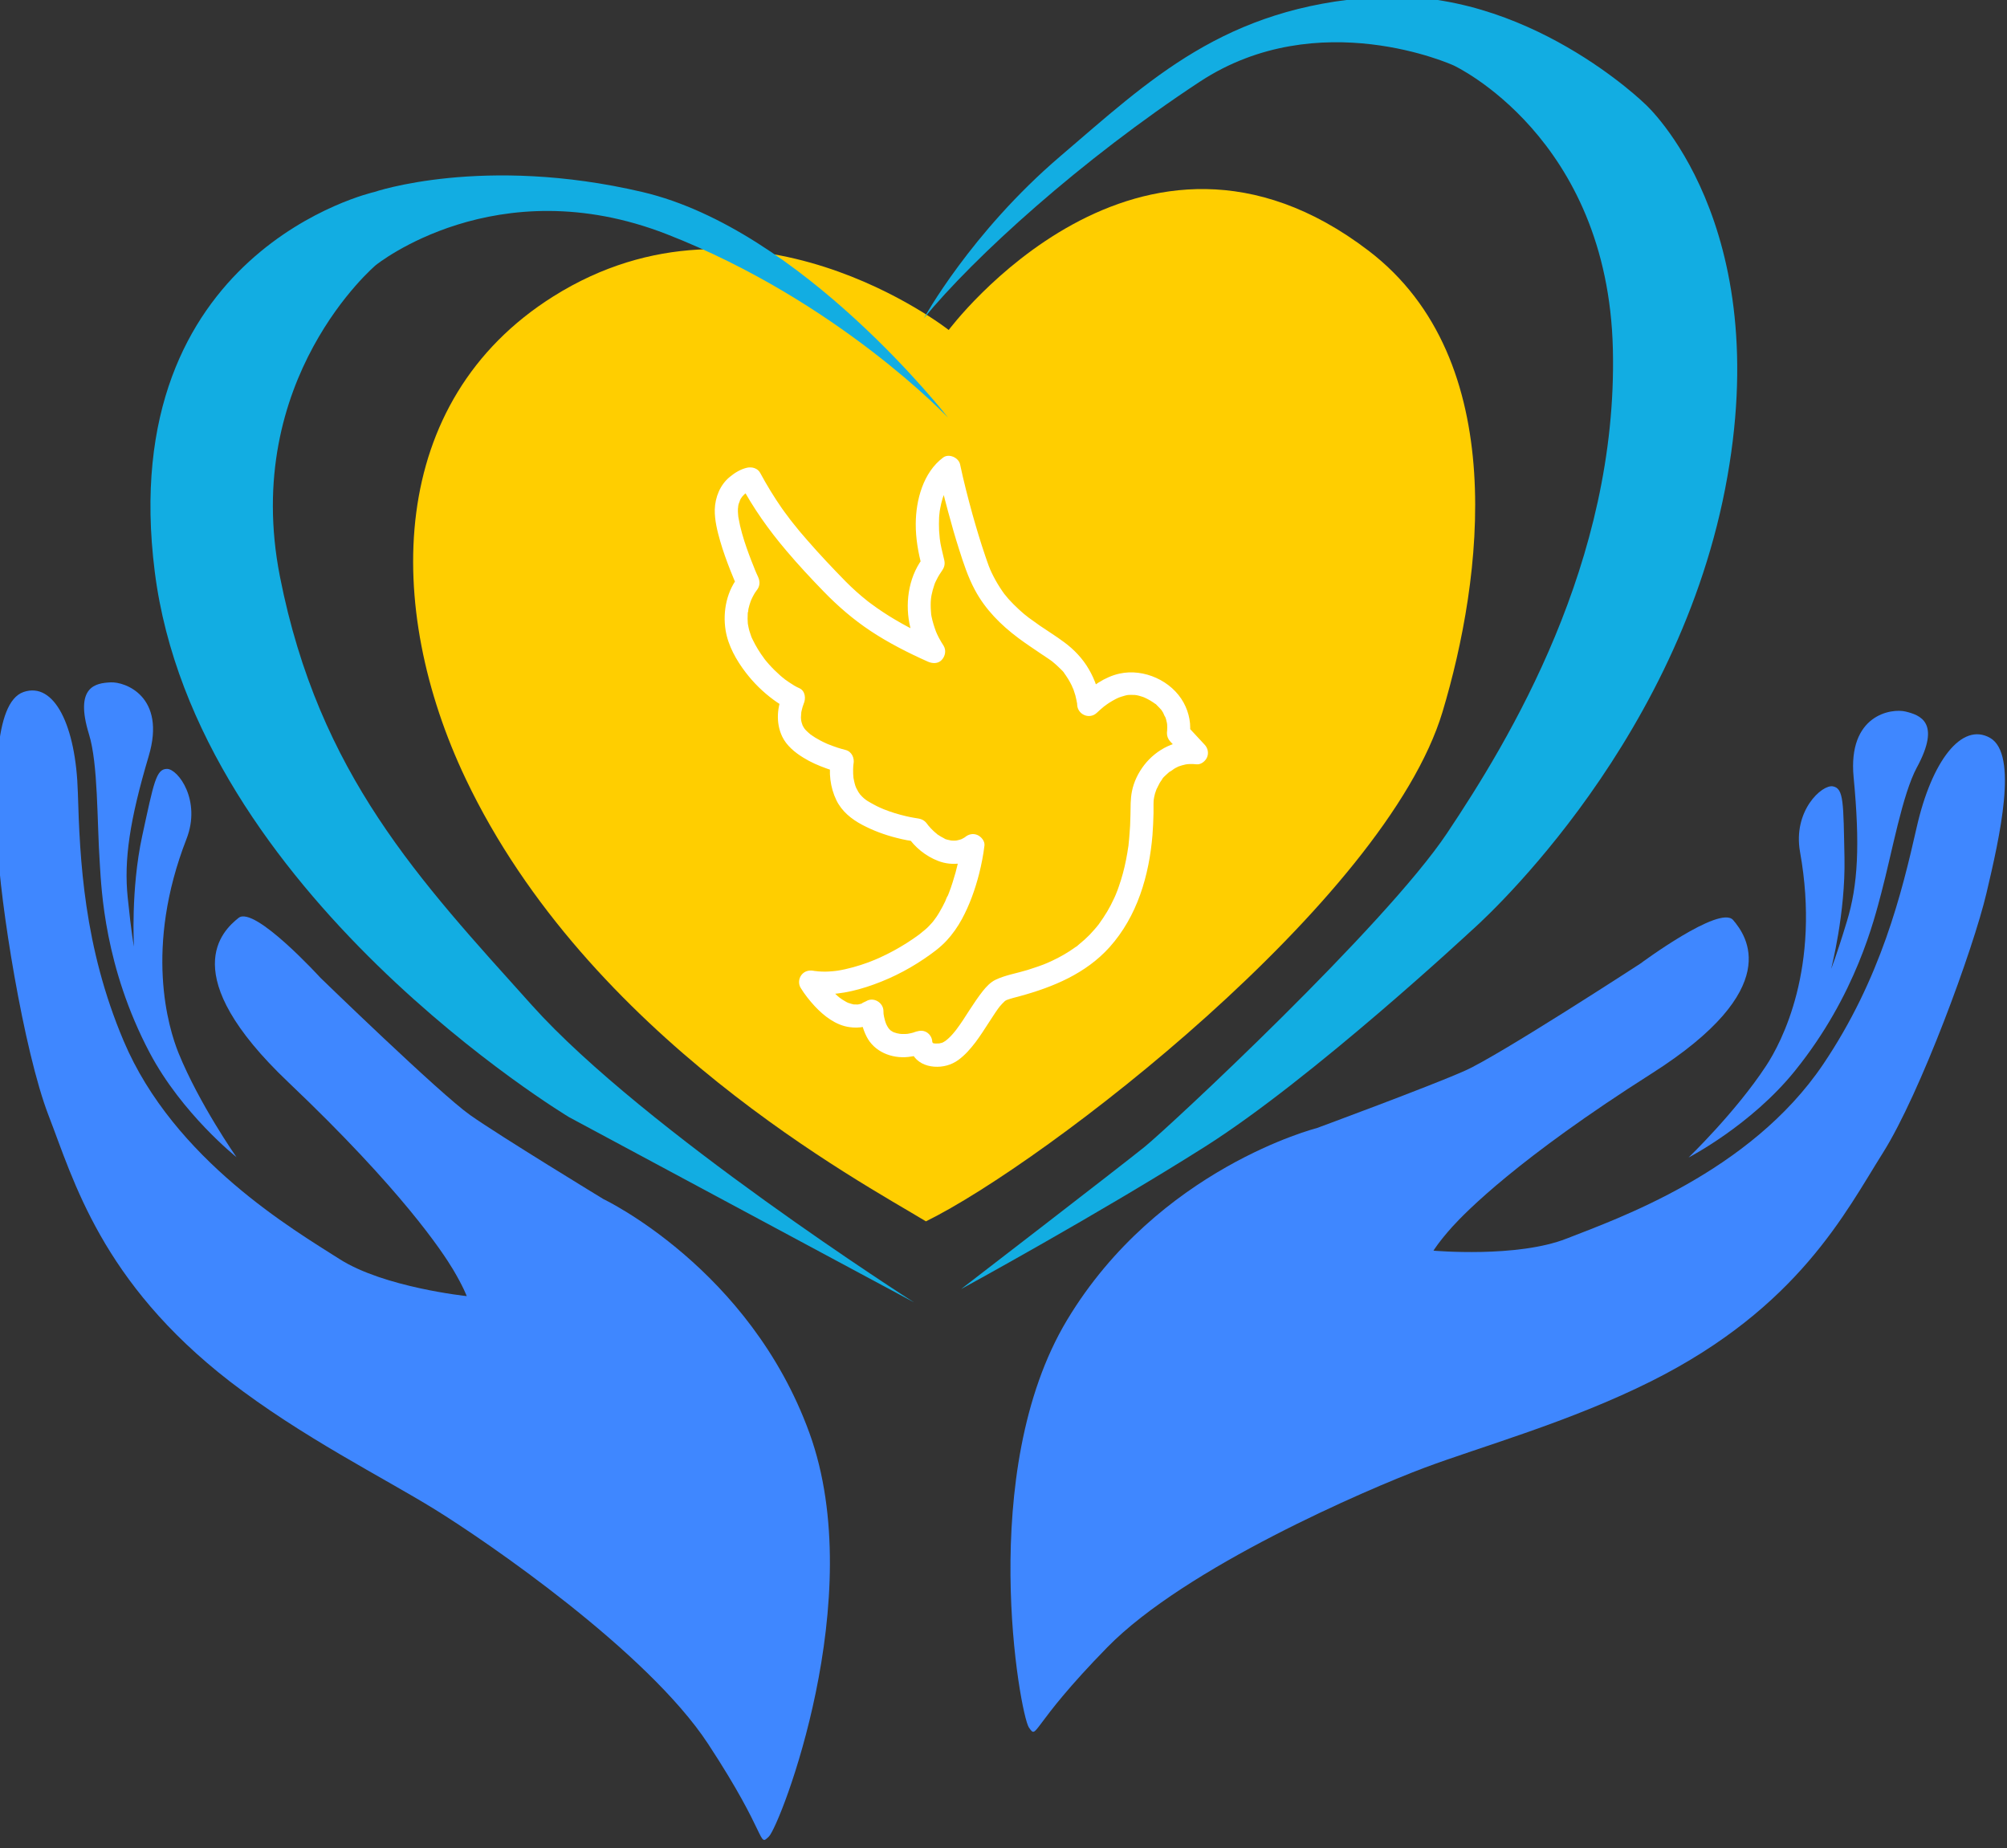 <svg width="215" height="198" viewBox="0 0 215 198" fill="none" xmlns="http://www.w3.org/2000/svg" xmlns:xlink="http://www.w3.org/1999/xlink">
	<rect x="0" y="0" width="215" height="198" fill="#333333" stroke="none"/>
	<desc>
			Created with Pixso.
	</desc>
	<defs/>
	<path id="Vector" d="M99.19 130.84C92.31 126.65 63.05 111.12 49.88 83.42C41.15 65.06 41.37 43.01 59.28 31.75C80.3 18.54 101.63 35.35 101.63 35.35C101.63 35.35 121.98 8.06 146.61 26.86C161.94 38.56 158.79 62.07 154.53 76.26C148.43 96.54 111.9 124.61 99.19 130.84Z" fill="#FFCE00" fill-opacity="1" fill-rule="nonzero"/>
	<path id="Vector" d="M86.72 153.54C80.33 135.89 64.65 128.46 64.65 128.46C64.65 128.46 53.61 121.74 50.37 119.46C47.13 117.18 34.33 104.75 34.33 104.75C34.33 104.75 27.25 96.98 25.56 98.33C23.86 99.68 18.71 104.38 30.9 115.95C43.08 127.52 47.42 134.14 48.53 135.99C49.63 137.84 50 138.85 50 138.85C50 138.85 41.13 137.92 36.37 134.88C31.6 131.83 18.64 124.29 13.24 111.5C8.97 101.42 8.55 92.08 8.34 84.91C8.14 77.75 5.82 73.01 2.53 74.13C-0.76 75.25 -0.5 84.25 -0.26 90.37C-0.03 96.49 2.53 112.57 5.2 119.49C7.88 126.41 10.84 137.31 24.61 147.98C32.34 153.95 41.12 158.32 46.57 161.69C52.02 165.05 69.34 176.89 75.85 186.81C82.37 196.74 81.18 197.9 82.37 196.74C83.56 195.57 93.11 171.19 86.72 153.54L86.72 153.54Z" fill="#3F87FF" fill-opacity="1" fill-rule="nonzero"/>
	<path id="Vector" d="M9.53 78.65C7.95 73.5 10.28 73.18 11.85 73.1C13.41 73.02 17.83 74.62 15.93 81C13.88 87.9 13.27 92.13 13.68 96.14C14.09 100.15 14.35 101.41 14.35 101.41C14.35 101.41 13.99 95.32 15.23 89.57C16.48 83.82 16.72 82.36 17.9 82.37C19.08 82.39 21.58 85.75 19.98 89.87C15.44 101.52 18.02 110.08 19.13 112.82C21.34 118.26 25.33 123.96 25.33 123.96C25.33 123.96 19.49 119.32 16.03 112.77C11.2 103.61 10.87 95.34 10.69 92.5C10.38 87.86 10.52 81.85 9.53 78.65L9.53 78.65Z" fill="#3F87FF" fill-opacity="1" fill-rule="nonzero"/>
	<path id="Vector" d="M114.31 141.41C124.08 125.16 141.06 120.85 141.06 120.85C141.06 120.85 153.3 116.33 156.96 114.69C160.62 113.06 175.72 103.23 175.72 103.23C175.72 103.23 184.24 96.9 185.66 98.56C187.08 100.23 191.26 105.9 176.94 115C162.62 124.1 157.03 129.82 155.57 131.43C154.12 133.05 153.56 133.98 153.56 133.98C153.56 133.98 162.53 134.78 167.84 132.68C173.15 130.59 187.47 125.63 195.31 114.01C201.49 104.84 203.73 95.67 205.33 88.61C206.93 81.55 210.15 77.31 213.19 79.05C216.23 80.8 214.22 89.66 212.8 95.68C211.38 101.71 205.71 117.14 201.72 123.48C197.72 129.82 192.67 140.05 176.94 147.94C168.12 152.36 158.57 154.99 152.51 157.27C146.45 159.55 126.99 167.91 118.61 176.48C110.22 185.06 111.18 186.44 110.22 185.06C109.27 183.67 104.55 157.66 114.31 141.41L114.31 141.41Z" fill="#3F87FF" fill-opacity="1" fill-rule="nonzero"/>
	<path id="Vector" d="M205.37 82.17C207.94 77.38 205.69 76.61 204.15 76.23C202.62 75.85 197.93 76.57 198.57 83.27C199.26 90.5 199.04 94.81 197.85 98.7C196.67 102.59 196.16 103.79 196.16 103.79C196.16 103.79 197.71 97.83 197.59 91.89C197.47 85.95 197.52 84.46 196.35 84.24C195.18 84.02 192.04 86.87 192.83 91.27C195.06 103.69 190.84 111.68 189.2 114.17C185.95 119.13 180.89 124 180.89 124C180.89 124 187.58 120.55 192.28 114.72C198.85 106.58 200.79 98.45 201.53 95.68C202.73 91.14 203.77 85.15 205.36 82.18L205.37 82.17Z" fill="#3F87FF" fill-opacity="1" fill-rule="nonzero"/>
	<path id="Vector" d="M98.95 34.13C98.95 34.13 104 24.92 113.57 16.75C123.15 8.57 131.16 0.75 147.36 -0.3C163.55 -1.34 176.27 11.18 176.27 11.18C176.27 11.18 190.37 23.87 184.8 52.39C179.23 80.91 157.63 99.69 157.63 99.69C157.63 99.69 140.57 115.58 129.07 122.85C117.58 130.12 102.95 138.1 102.95 138.1C102.95 138.1 120.02 124.96 122.63 122.85C125.24 120.73 148.4 99.17 155.02 89.25C161.64 79.34 173.31 60.21 172.78 37.44C172.26 14.66 155.72 7.01 155.72 7.01C155.72 7.01 141.26 0.4 128.55 8.74C115.84 17.09 104.34 27.53 98.94 34.13L98.95 34.13Z" fill="#12ADE2" fill-opacity="1" fill-rule="nonzero"/>
	<path id="Vector" d="M101.56 44.74C101.56 44.74 85.89 24.57 68.82 20.57C51.75 16.57 40.09 20.57 40.09 20.57C40.09 20.57 12.22 26.83 16.58 61.26C20.93 95.69 60.98 119.69 60.98 119.69L97.9 139.51C97.9 139.51 68.99 121.08 56.98 107.69C44.96 94.3 34.17 82.99 29.99 61.78C25.81 40.57 40.26 28.4 40.26 28.4C40.26 28.4 53.15 17.96 71.43 25.09C89.72 32.22 101.56 44.74 101.56 44.74L101.56 44.74Z" fill="#12ADE2" fill-opacity="1" fill-rule="nonzero"/>
	<path id="Vector" d="M127.41 78.9C127.66 77.68 127.39 76.36 126.8 75.28C125.52 72.93 122.54 71.59 119.94 72.16C118.33 72.51 116.92 73.54 115.75 74.65L117.85 75.52C117.8 74.19 117.3 72.82 116.64 71.69C115.98 70.55 115.06 69.58 114 68.8C113.16 68.17 112.26 67.62 111.4 67.03C110.99 66.74 110.58 66.45 110.17 66.15C109.95 65.98 110.39 66.32 110.17 66.15C110.13 66.12 110.09 66.08 110.05 66.05C109.94 65.97 109.84 65.88 109.73 65.8C109.53 65.62 109.32 65.45 109.13 65.27C108.74 64.91 108.37 64.54 108.02 64.15C107.93 64.04 107.84 63.93 107.75 63.82C107.71 63.78 107.67 63.73 107.64 63.69C107.46 63.47 107.75 63.85 107.64 63.7C107.46 63.45 107.28 63.2 107.11 62.93C106.78 62.42 106.49 61.89 106.23 61.35C106.16 61.2 106.09 61.04 106.02 60.89C106.04 60.93 106.12 61.11 106.03 60.89C106 60.81 105.96 60.73 105.93 60.65C105.79 60.28 105.67 59.91 105.54 59.54C105.04 58.07 104.6 56.6 104.18 55.11C103.69 53.33 103.23 51.55 102.85 49.75C102.7 49.03 101.66 48.55 101.04 49.01C98.9 50.6 98.11 53.58 98.1 56.11C98.09 57.67 98.36 59.22 98.77 60.72L99.08 59.52C97.42 61.49 96.94 64.31 97.42 66.78C97.67 68.09 98.24 69.35 98.95 70.48L100.64 68.79C98.78 67.97 96.96 67.06 95.24 65.99C94.81 65.72 94.39 65.44 93.97 65.15C93.77 65.01 93.56 64.86 93.36 64.71C93.27 64.64 93.18 64.58 93.09 64.51C93.03 64.47 92.98 64.42 92.92 64.38C93.02 64.45 92.99 64.44 92.91 64.37C92.09 63.72 91.31 63.02 90.57 62.27C89.16 60.83 87.78 59.37 86.46 57.85C85.92 57.24 85.4 56.62 84.9 55.98C84.84 55.91 84.78 55.83 84.73 55.76C84.7 55.73 84.68 55.7 84.65 55.67C84.55 55.54 84.8 55.86 84.7 55.73C84.59 55.58 84.47 55.43 84.36 55.27C84.15 55 83.95 54.72 83.75 54.44C82.91 53.23 82.14 51.97 81.44 50.67C81.18 50.17 80.57 49.99 80.05 50.1C79.36 50.25 78.72 50.64 78.19 51.08C77.14 51.93 76.61 53.27 76.57 54.59C76.55 55.73 76.84 56.88 77.15 57.97C77.46 59.04 77.84 60.09 78.25 61.13C78.51 61.78 78.78 62.44 79.07 63.08L79.26 61.59C77.87 63.19 77.4 65.46 77.73 67.52C78 69.18 78.88 70.73 79.89 72.05C80.75 73.17 81.74 74.14 82.88 74.98C83.35 75.32 83.85 75.66 84.38 75.89L83.94 74.21C83.23 75.66 83.09 77.42 83.79 78.9C84.25 79.87 85.15 80.61 86.05 81.16C86.83 81.65 87.69 82.02 88.56 82.33C89 82.49 89.45 82.64 89.9 82.75L89.04 81.23C88.74 82.73 88.93 84.35 89.6 85.73C90.18 86.92 91.21 87.75 92.36 88.36C93.51 88.97 94.77 89.44 96.05 89.76C96.77 89.95 97.51 90.09 98.26 90.17L97.19 89.56C97.98 90.76 99.17 91.72 100.5 92.23C102.01 92.82 103.87 92.58 105.09 91.48L102.98 90.61C102.96 90.82 103.05 90.18 103 90.46C102.98 90.61 102.96 90.76 102.94 90.91C102.85 91.41 102.75 91.92 102.63 92.42C102.47 93.12 102.28 93.81 102.06 94.49C101.94 94.87 101.81 95.26 101.66 95.64C101.62 95.73 101.58 95.83 101.55 95.92C101.53 95.95 101.52 95.99 101.5 96.02C101.42 96.22 101.52 95.96 101.54 95.94C101.41 96.12 101.34 96.37 101.25 96.57C101.07 96.94 100.88 97.31 100.67 97.66C100.57 97.84 100.46 98.01 100.35 98.18C100.29 98.26 100.23 98.35 100.17 98.43C100.14 98.48 99.92 98.76 100.04 98.61C100.17 98.44 99.95 98.72 99.93 98.75C99.87 98.81 99.81 98.88 99.76 98.94C99.61 99.11 99.46 99.27 99.3 99.42C99.16 99.55 99.01 99.67 98.86 99.79C98.77 99.87 98.67 99.94 98.58 100.02C98.44 100.13 98.75 99.89 98.61 100C98.55 100.04 98.49 100.09 98.43 100.14C97.57 100.77 96.67 101.34 95.73 101.85C95.27 102.1 94.79 102.34 94.31 102.56C94.19 102.61 94.07 102.67 93.95 102.72C93.88 102.75 93.52 102.9 93.79 102.79C93.53 102.9 93.27 103 93.01 103.1C91.94 103.49 90.83 103.81 89.7 103.99C89.65 104 89.57 104 89.52 104.02C89.65 103.97 89.73 103.99 89.55 104.01C89.42 104.03 89.29 104.04 89.16 104.05C88.91 104.07 88.66 104.09 88.4 104.09C88.15 104.09 87.89 104.08 87.63 104.06C87.53 104.06 87.39 104.01 87.28 104.03C87.31 104.03 87.59 104.08 87.38 104.04C87.31 104.03 87.23 104.02 87.16 104C86.66 103.91 86.18 104.03 85.86 104.44C85.56 104.83 85.51 105.38 85.76 105.81C86.19 106.52 86.72 107.18 87.28 107.79C88.25 108.83 89.53 109.83 90.98 110.03C92.05 110.19 93.09 109.99 94.02 109.41L92.16 108.35C92.17 109.26 92.41 110.21 92.82 111.02C93.64 112.67 95.51 113.42 97.29 113.23C97.98 113.15 98.62 113.01 99.25 112.73L97.39 111.66C97.4 112.11 97.54 112.59 97.77 112.97C98.26 113.8 99.13 114.2 100.07 114.27C101.01 114.34 101.92 114.09 102.65 113.56C103.38 113.03 103.96 112.36 104.51 111.64C105.01 110.97 105.46 110.27 105.91 109.57C106.14 109.22 106.36 108.87 106.59 108.53C106.7 108.38 106.8 108.23 106.9 108.08C106.95 108.01 107.01 107.94 107.06 107.87C107.24 107.63 106.92 108.04 107.07 107.85C107.26 107.63 107.46 107.41 107.68 107.21C107.87 107.03 107.46 107.35 107.61 107.26C107.65 107.23 107.7 107.2 107.75 107.17C107.79 107.14 107.84 107.13 107.88 107.1C107.6 107.31 107.62 107.21 107.78 107.15C108.25 106.97 108.75 106.85 109.24 106.72C112.83 105.74 116.33 104.29 118.87 101.46C121.83 98.15 123.1 93.8 123.46 89.45C123.52 88.68 123.55 87.9 123.57 87.12C123.57 86.8 123.57 86.48 123.57 86.16C123.57 86.05 123.58 85.94 123.58 85.83C123.59 85.79 123.61 85.41 123.6 85.61C123.58 85.81 123.63 85.44 123.64 85.39C123.67 85.26 123.7 85.14 123.73 85.01C123.76 84.9 123.8 84.79 123.84 84.69C123.86 84.63 123.88 84.58 123.9 84.53C123.97 84.32 123.89 84.55 123.87 84.58C124 84.37 124.09 84.12 124.22 83.9C124.28 83.8 124.34 83.7 124.41 83.61C124.44 83.56 124.47 83.52 124.5 83.47C124.56 83.39 124.55 83.32 124.47 83.52C124.55 83.32 124.8 83.12 124.95 82.98C125.02 82.91 125.09 82.85 125.17 82.78C125.21 82.74 125.25 82.71 125.3 82.67C125.46 82.53 125.28 82.69 125.25 82.7C125.46 82.62 125.68 82.41 125.89 82.29C125.98 82.24 126.09 82.19 126.19 82.14C126.29 82.09 126.27 82.04 126.13 82.16C126.16 82.14 126.25 82.11 126.28 82.1C126.51 82.02 126.74 81.95 126.98 81.9C127.04 81.89 127.09 81.88 127.15 81.87C127.31 81.83 126.9 81.89 127.08 81.88C127.19 81.87 127.31 81.85 127.42 81.85C127.68 81.84 127.93 81.85 128.18 81.88C128.66 81.93 129.14 81.53 129.31 81.12C129.5 80.66 129.39 80.14 129.05 79.78C128.41 79.08 127.76 78.38 127.11 77.69C126.67 77.21 125.8 77.21 125.36 77.69C124.9 78.19 124.89 78.92 125.36 79.43C126.01 80.13 126.66 80.82 127.31 81.52C127.6 80.82 127.89 80.12 128.18 79.41C126 79.18 123.89 80.26 122.57 81.96C121.94 82.78 121.46 83.75 121.26 84.77C121.09 85.61 121.12 86.46 121.1 87.31C121.09 88.08 121.05 88.84 120.98 89.6C120.97 89.81 120.94 90.03 120.92 90.24C120.91 90.35 120.9 90.46 120.89 90.56C120.88 90.62 120.87 90.67 120.87 90.73C120.83 91.01 120.9 90.52 120.87 90.69C120.8 91.16 120.73 91.63 120.63 92.1C120.44 93.08 120.18 94.04 119.85 94.98C119.77 95.22 119.68 95.46 119.58 95.7C119.56 95.76 119.53 95.82 119.51 95.88C119.44 96.04 119.6 95.68 119.52 95.85C119.46 95.98 119.41 96.12 119.34 96.25C119.12 96.73 118.88 97.2 118.61 97.65C118.32 98.13 118.01 98.6 117.68 99.05C117.66 99.08 117.52 99.25 117.62 99.13C117.71 99.01 117.57 99.18 117.55 99.21C117.47 99.31 117.38 99.42 117.29 99.52C117.11 99.73 116.92 99.94 116.73 100.14C116.37 100.5 116 100.84 115.6 101.16C115.56 101.2 115.51 101.24 115.46 101.28C115.27 101.43 115.48 101.27 115.49 101.25C115.45 101.33 115.27 101.42 115.2 101.47C114.99 101.62 114.78 101.76 114.57 101.9C113.8 102.4 112.99 102.81 112.15 103.18C111.95 103.27 112.21 103.14 112.23 103.14C112.2 103.14 112.12 103.19 112.09 103.2C111.99 103.24 111.89 103.28 111.8 103.32C111.6 103.4 111.4 103.47 111.2 103.54C110.83 103.67 110.45 103.79 110.08 103.91C108.95 104.26 107.72 104.45 106.65 104.96C106.09 105.23 105.64 105.72 105.26 106.2C104.74 106.86 104.29 107.55 103.83 108.25C103.38 108.96 102.93 109.66 102.43 110.32C102.4 110.36 102.37 110.4 102.34 110.44C102.35 110.42 102.53 110.2 102.4 110.36C102.34 110.43 102.28 110.5 102.22 110.58C102.11 110.72 101.99 110.85 101.86 110.99C101.74 111.11 101.62 111.23 101.49 111.34C101.43 111.39 101.35 111.44 101.3 111.5C101.31 111.5 101.56 111.32 101.41 111.42C101.37 111.45 101.33 111.48 101.29 111.5C101.17 111.59 101.04 111.65 100.91 111.72C100.78 111.8 101.19 111.62 101.06 111.66C101.03 111.67 101.01 111.68 100.98 111.69C100.9 111.71 100.82 111.74 100.74 111.75C100.71 111.76 100.55 111.8 100.54 111.79C100.54 111.79 100.85 111.76 100.59 111.78C100.48 111.79 100.37 111.79 100.26 111.79C100.2 111.79 99.92 111.76 100.14 111.8C100.36 111.83 100.04 111.77 99.99 111.76C99.71 111.69 100.16 111.87 100.02 111.78C99.97 111.75 99.91 111.71 99.85 111.68C99.73 111.62 100.08 111.91 99.92 111.73C99.91 111.71 99.88 111.68 99.86 111.67C99.74 111.55 100.03 111.92 99.97 111.81C99.93 111.73 99.77 111.43 99.88 111.68C99.98 111.93 99.88 111.64 99.86 111.56C99.85 111.55 99.85 111.47 99.84 111.47C99.82 111.46 99.9 111.82 99.88 111.74C99.88 111.73 99.87 111.72 99.87 111.71C99.88 111.7 99.87 111.66 99.87 111.64C99.87 111.21 99.63 110.8 99.26 110.58C98.84 110.34 98.43 110.4 98.01 110.58C98.61 110.32 98 110.57 97.83 110.62C97.66 110.67 97.51 110.7 97.34 110.73C97.29 110.74 97.24 110.75 97.18 110.76C97.37 110.73 97.39 110.73 97.25 110.75C97.15 110.75 97.06 110.76 96.97 110.77C96.74 110.78 96.51 110.77 96.27 110.74C96.58 110.78 96.13 110.7 96.08 110.69C95.97 110.66 95.86 110.62 95.76 110.59C95.62 110.54 95.61 110.53 95.73 110.58C95.68 110.56 95.64 110.53 95.6 110.51C95.53 110.47 95.47 110.43 95.41 110.39C95.23 110.28 95.62 110.58 95.37 110.35C95.31 110.3 95.26 110.23 95.2 110.17C95.16 110.1 95.11 110.04 95.07 109.97C95.03 109.9 94.99 109.83 94.96 109.76C94.94 109.72 94.81 109.45 94.91 109.66C95.01 109.87 94.89 109.61 94.88 109.56C94.85 109.49 94.83 109.42 94.81 109.35C94.77 109.22 94.74 109.08 94.71 108.95C94.69 108.87 94.63 108.45 94.66 108.73C94.7 109 94.66 108.66 94.65 108.59C94.64 108.5 94.64 108.41 94.64 108.32C94.64 107.41 93.58 106.76 92.78 107.26C92.66 107.33 92.4 107.41 92.31 107.51C92.31 107.51 92.56 107.42 92.44 107.46C92.4 107.47 92.35 107.49 92.31 107.51C92.23 107.53 92.16 107.56 92.08 107.57C92 107.59 91.92 107.6 91.85 107.62C91.7 107.65 92.14 107.6 91.98 107.6C91.95 107.6 91.92 107.61 91.89 107.61C91.72 107.62 91.57 107.59 91.41 107.6C91.28 107.6 91.59 107.63 91.58 107.62C91.54 107.61 91.49 107.61 91.45 107.6C91.38 107.59 91.31 107.57 91.24 107.55C91.1 107.51 90.96 107.46 90.82 107.42C90.68 107.37 91.07 107.53 90.94 107.47C90.91 107.45 90.88 107.44 90.85 107.43C90.78 107.4 90.72 107.36 90.65 107.33C90.51 107.25 90.37 107.17 90.23 107.08C90.12 107 90.01 106.92 89.89 106.84C89.77 106.75 90.1 107.01 89.99 106.91C89.96 106.89 89.94 106.87 89.91 106.85C89.85 106.8 89.78 106.74 89.72 106.69C89.5 106.49 89.29 106.29 89.09 106.08C88.9 105.88 88.72 105.67 88.55 105.46C88.51 105.41 88.47 105.37 88.44 105.32C88.32 105.17 88.64 105.59 88.5 105.39C88.43 105.31 88.37 105.23 88.31 105.14C88.17 104.95 88.03 104.75 87.91 104.54L86.51 106.35C88.61 106.74 90.78 106.39 92.8 105.74C94.99 105.04 97.09 104.01 98.99 102.72C99.84 102.14 100.71 101.52 101.41 100.76C102.05 100.07 102.59 99.29 103.04 98.47C103.87 96.94 104.46 95.28 104.89 93.6C105.14 92.6 105.34 91.59 105.46 90.58C105.52 90.1 105.1 89.62 104.7 89.45C104.23 89.25 103.73 89.37 103.36 89.7C103.21 89.83 103.51 89.57 103.52 89.58C103.51 89.58 103.31 89.73 103.29 89.74C103.18 89.81 103.06 89.86 102.95 89.92C102.82 89.99 103.21 89.83 103.07 89.87C103.03 89.88 103 89.9 102.97 89.91C102.88 89.94 102.78 89.97 102.69 89.99C102.67 90 102.38 90.06 102.38 90.06C102.38 90.05 102.64 90.04 102.5 90.04C102.45 90.04 102.41 90.05 102.37 90.05C102.24 90.06 102.12 90.06 102 90.05C101.95 90.05 101.9 90.04 101.85 90.04C101.68 90.03 102.14 90.11 101.83 90.03C101.76 90.01 101.18 89.91 101.16 89.82C101.16 89.82 101.37 89.93 101.25 89.86C101.21 89.84 101.16 89.82 101.12 89.8C101 89.74 100.89 89.68 100.77 89.61C100.68 89.56 100.6 89.5 100.52 89.45C100.47 89.42 100.2 89.25 100.37 89.35C100.53 89.44 100.28 89.28 100.25 89.24C100.17 89.18 100.1 89.11 100.02 89.04C99.8 88.84 99.6 88.62 99.41 88.39C99.22 88.16 99.59 88.65 99.42 88.4C99.39 88.36 99.37 88.32 99.34 88.29C99.06 87.9 98.75 87.73 98.27 87.67C98.2 87.66 98.07 87.64 98.34 87.68C98.64 87.72 98.37 87.69 98.29 87.67C98.19 87.66 98.08 87.64 97.98 87.62C97.68 87.57 97.37 87.51 97.08 87.44C96.27 87.25 95.46 87.01 94.69 86.7C94.64 86.68 94.6 86.66 94.55 86.64C94.38 86.58 94.74 86.73 94.57 86.65C94.47 86.61 94.36 86.56 94.25 86.51C94.02 86.41 93.79 86.29 93.57 86.17C93.36 86.06 93.15 85.93 92.94 85.81C92.85 85.75 92.76 85.68 92.66 85.62C92.55 85.55 92.64 85.53 92.71 85.66C92.69 85.62 92.61 85.58 92.58 85.55C92.43 85.42 92.3 85.29 92.17 85.14C92.16 85.13 92.07 85.02 92.07 85.02C92.08 85.02 92.22 85.23 92.14 85.12C92.09 85.03 92.03 84.95 91.97 84.87C91.88 84.72 91.8 84.57 91.72 84.41C91.59 84.15 91.79 84.61 91.72 84.41C91.69 84.32 91.65 84.24 91.62 84.15C91.56 83.97 91.52 83.78 91.48 83.59C91.46 83.51 91.44 83.42 91.43 83.34C91.38 83.07 91.45 83.61 91.43 83.35C91.4 83.05 91.38 82.74 91.39 82.44C91.39 82.23 91.41 82.02 91.43 81.81C91.45 81.67 91.37 82.2 91.41 82C91.41 81.98 91.42 81.95 91.42 81.92C91.42 81.9 91.43 81.88 91.43 81.85C91.56 81.22 91.25 80.5 90.57 80.34C90.26 80.26 89.95 80.17 89.64 80.07C89.34 79.97 89.01 79.84 88.7 79.72C88.5 79.64 88.96 79.84 88.68 79.71C88.59 79.68 88.51 79.64 88.43 79.6C88.24 79.52 88.06 79.42 87.88 79.33C87.51 79.14 87.16 78.92 86.82 78.68C86.57 78.5 86.94 78.78 86.78 78.64C86.71 78.58 86.63 78.52 86.56 78.45C86.49 78.39 86.43 78.33 86.36 78.26C86.32 78.22 86.29 78.18 86.25 78.14C86.23 78.12 86.07 77.9 86.16 78.04C86.25 78.17 86.16 78.03 86.15 78.01C86.12 77.96 86.09 77.91 86.06 77.86C86.03 77.81 85.88 77.54 85.96 77.69C86.04 77.85 85.92 77.57 85.91 77.51C85.87 77.41 85.85 77.3 85.83 77.19C85.83 77.19 85.81 77.04 85.8 77.03C85.82 77.05 85.82 77.34 85.82 77.12C85.81 77.03 85.81 76.94 85.8 76.85C85.8 76.66 85.84 76.47 85.84 76.29C85.85 76.56 85.8 76.51 85.82 76.41C85.83 76.35 85.84 76.3 85.85 76.24C85.87 76.16 85.89 76.08 85.91 75.99C85.94 75.84 85.99 75.69 86.04 75.55C86.07 75.45 86.11 75.36 86.14 75.26C85.98 75.71 86.03 75.53 86.08 75.42C86.35 74.87 86.28 74.02 85.64 73.73C85.26 73.57 84.9 73.34 84.56 73.11C84.38 72.99 84.21 72.87 84.04 72.75C83.97 72.69 83.81 72.54 84.09 72.78C84.05 72.75 84 72.71 83.96 72.68C83.84 72.59 83.72 72.49 83.61 72.39C83.17 72 82.75 71.59 82.36 71.15C82.24 71.01 82.13 70.88 82.01 70.74C81.98 70.69 81.93 70.64 81.9 70.59C82.07 70.85 81.89 70.58 81.86 70.54C81.62 70.22 81.4 69.89 81.19 69.55C81 69.23 80.81 68.9 80.65 68.56C80.6 68.48 80.56 68.39 80.52 68.3C80.63 68.54 80.49 68.22 80.48 68.19C80.41 67.99 80.34 67.79 80.28 67.59C80.23 67.4 80.18 67.21 80.15 67.02C80.14 66.99 80.12 66.83 80.12 66.83L80.13 66.97C80.13 66.91 80.12 66.85 80.11 66.79C80.08 66.45 80.08 66.11 80.1 65.77C80.11 65.71 80.11 65.66 80.11 65.61C80.13 65.46 80.22 65.37 80.11 65.62C80.16 65.51 80.15 65.34 80.18 65.22C80.24 64.96 80.31 64.71 80.4 64.46C80.42 64.4 80.44 64.34 80.47 64.28C80.57 64.01 80.41 64.39 80.45 64.32C80.5 64.22 80.55 64.1 80.6 64C80.68 63.83 80.78 63.67 80.87 63.51C80.95 63.39 81.03 63.28 81.11 63.17C81.19 63.06 80.86 63.49 80.99 63.33C81 63.32 81.01 63.3 81.02 63.29C81.41 62.84 81.45 62.33 81.21 61.8C81.16 61.69 81.1 61.57 81.05 61.45C81.03 61.4 81.01 61.34 80.98 61.29C80.96 61.23 80.84 60.96 80.94 61.2C81.05 61.44 80.92 61.13 80.89 61.08C80.85 60.98 80.81 60.87 80.77 60.77C80.39 59.84 80.04 58.9 79.73 57.94C79.56 57.41 79.41 56.87 79.28 56.32C79.23 56.09 79.18 55.85 79.14 55.62C79.12 55.55 79.11 55.48 79.1 55.41C79.09 55.37 79.06 55.14 79.09 55.37C79.12 55.61 79.09 55.38 79.09 55.34C79.08 55.27 79.08 55.19 79.07 55.12C79.05 54.91 79.04 54.71 79.05 54.5C79.05 54.45 79.1 54.23 79.07 54.19L79.05 54.34C79.06 54.29 79.07 54.23 79.09 54.17C79.1 54.09 79.12 54.01 79.15 53.93C79.17 53.83 79.28 53.66 79.27 53.56L79.21 53.72C79.23 53.67 79.25 53.63 79.27 53.59C79.3 53.52 79.34 53.46 79.37 53.4C79.43 53.31 79.51 53.22 79.56 53.12C79.4 53.39 79.44 53.27 79.51 53.2C79.56 53.14 79.61 53.09 79.66 53.04C79.74 52.95 79.83 52.88 79.92 52.8C80.09 52.65 79.66 52.97 79.85 52.86C79.89 52.83 79.93 52.8 79.98 52.77C80.13 52.67 80.3 52.59 80.46 52.5C80.63 52.42 80.14 52.63 80.31 52.57C80.34 52.56 80.37 52.54 80.4 52.53C80.45 52.51 80.5 52.49 80.56 52.48C80.61 52.46 80.66 52.45 80.71 52.44L79.32 51.87C80.69 54.43 82.36 56.79 84.25 59.01C85.52 60.51 86.86 61.95 88.23 63.36C89.77 64.95 91.43 66.38 93.27 67.6C95.12 68.83 97.28 69.94 99.4 70.88C99.89 71.1 100.5 71.12 100.89 70.69C101.26 70.29 101.38 69.67 101.09 69.19C100.91 68.91 100.73 68.61 100.57 68.31C100.51 68.17 100.44 68.04 100.37 67.9C100.34 67.83 100.32 67.76 100.28 67.7C100.22 67.57 100.35 67.86 100.26 67.64C100.07 67.12 99.9 66.59 99.79 66.04C99.78 65.96 99.77 65.89 99.75 65.81C99.75 65.76 99.73 65.57 99.75 65.75C99.77 65.95 99.73 65.57 99.73 65.53C99.71 65.28 99.7 65.03 99.7 64.78C99.7 64.57 99.71 64.37 99.73 64.16C99.74 64.11 99.75 64.06 99.75 64.01C99.76 63.85 99.7 64.27 99.73 64.12C99.75 64 99.77 63.88 99.79 63.76C99.86 63.4 99.96 63.04 100.08 62.69C100.11 62.61 100.14 62.54 100.16 62.46C100.18 62.41 100.3 62.14 100.2 62.37C100.1 62.6 100.22 62.33 100.25 62.27C100.28 62.21 100.31 62.14 100.35 62.07C100.52 61.72 100.73 61.4 100.95 61.08C101.04 60.95 100.7 61.4 100.83 61.24C101.13 60.86 101.26 60.52 101.16 60.03C101.03 59.42 100.86 58.83 100.75 58.22C100.73 58.08 100.71 57.95 100.69 57.82C100.68 57.76 100.64 57.59 100.7 57.86C100.68 57.8 100.68 57.73 100.67 57.67C100.64 57.39 100.62 57.12 100.6 56.84C100.58 56.37 100.58 55.9 100.6 55.43C100.62 55.23 100.63 55.03 100.66 54.83C100.66 54.78 100.67 54.73 100.67 54.68C100.65 55.02 100.65 54.88 100.66 54.8C100.68 54.68 100.7 54.57 100.72 54.46C100.78 54.1 100.87 53.75 100.97 53.41C101.02 53.27 101.07 53.12 101.12 52.98C101.15 52.91 101.18 52.84 101.2 52.77C101.27 52.6 101.14 52.93 101.14 52.92C101.16 52.87 101.18 52.83 101.2 52.78C101.31 52.53 101.43 52.3 101.57 52.07C101.69 51.86 101.84 51.66 101.98 51.45C102.03 51.38 101.75 51.74 101.91 51.55C101.94 51.51 101.97 51.47 102.01 51.43C102.06 51.37 102.11 51.31 102.17 51.25C102.25 51.16 102.34 51.08 102.43 50.99C102.62 50.82 102.39 51.02 102.29 51.1L100.48 50.36C100.78 51.83 101.16 53.3 101.55 54.75C101.94 56.21 102.32 57.54 102.76 58.91C103.22 60.36 103.7 61.82 104.42 63.17C105.54 65.28 107.2 66.94 109.1 68.36C109.92 68.97 110.77 69.53 111.61 70.1C111.82 70.24 112.03 70.38 112.24 70.52C112.33 70.59 112.43 70.65 112.53 70.72C112.58 70.76 112.63 70.79 112.68 70.83C112.74 70.87 112.79 70.91 112.85 70.95C112.74 70.87 112.73 70.86 112.79 70.92C113.03 71.12 113.26 71.31 113.47 71.53C113.67 71.72 113.94 71.96 114.07 72.2C114.05 72.17 113.9 71.97 114.03 72.15C114.08 72.22 114.13 72.29 114.18 72.36C114.27 72.49 114.36 72.63 114.44 72.76C114.58 72.99 114.7 73.22 114.82 73.46C114.86 73.55 115.01 73.97 114.88 73.58C114.91 73.68 114.96 73.78 115 73.88C115.07 74.09 115.14 74.29 115.2 74.5C115.28 74.81 115.34 75.12 115.4 75.44C115.42 75.6 115.35 75.03 115.37 75.28C115.38 75.32 115.38 75.36 115.39 75.4C115.39 75.43 115.39 75.46 115.39 75.49C115.44 76.56 116.71 77.11 117.5 76.36C117.73 76.15 117.96 75.93 118.21 75.73C118.26 75.69 118.31 75.65 118.37 75.6C118.33 75.63 118.18 75.74 118.37 75.61C118.5 75.5 118.65 75.41 118.79 75.31C119.03 75.16 119.27 75.01 119.53 74.88C119.58 74.85 120.01 74.66 119.73 74.78C119.86 74.73 120 74.67 120.14 74.63C120.39 74.55 120.68 74.46 120.94 74.44C120.61 74.46 121.06 74.44 121.14 74.44C121.28 74.44 121.43 74.44 121.57 74.45C121.59 74.45 121.9 74.5 121.7 74.46C121.53 74.43 121.75 74.47 121.79 74.48C121.94 74.51 122.09 74.55 122.24 74.6C122.37 74.64 122.51 74.68 122.64 74.74C122.42 74.65 122.59 74.72 122.63 74.74C122.72 74.78 122.81 74.82 122.9 74.87C123.13 74.99 123.36 75.12 123.57 75.27C123.63 75.31 123.69 75.35 123.74 75.39C123.89 75.49 123.73 75.34 123.69 75.35C123.75 75.34 123.95 75.57 123.99 75.61C124.13 75.74 124.26 75.89 124.39 76.03C124.52 76.18 124.34 75.96 124.33 75.95C124.36 75.99 124.4 76.04 124.43 76.08C124.49 76.17 124.55 76.26 124.6 76.35C124.67 76.47 124.74 76.73 124.84 76.82C124.83 76.81 124.72 76.51 124.78 76.68C124.8 76.71 124.81 76.75 124.82 76.79C124.85 76.87 124.88 76.96 124.91 77.04C124.95 77.18 124.98 77.32 125.01 77.46C125.02 77.53 125.03 77.6 125.04 77.67C125.05 77.69 125 77.3 125.02 77.47C125.02 77.51 125.03 77.56 125.03 77.6C125.04 77.82 125.05 78.04 125.03 78.27C125.03 78.3 125.02 78.33 125.02 78.37C125.01 78.57 125.06 78.02 125.05 78.14C125.05 78.17 125.04 78.19 125.04 78.21C124.91 78.84 125.22 79.57 125.9 79.73C126.52 79.87 127.28 79.54 127.42 78.87L127.41 78.9Z" fill="#FFFFFF" fill-opacity="1" fill-rule="nonzero"/>
</svg>
